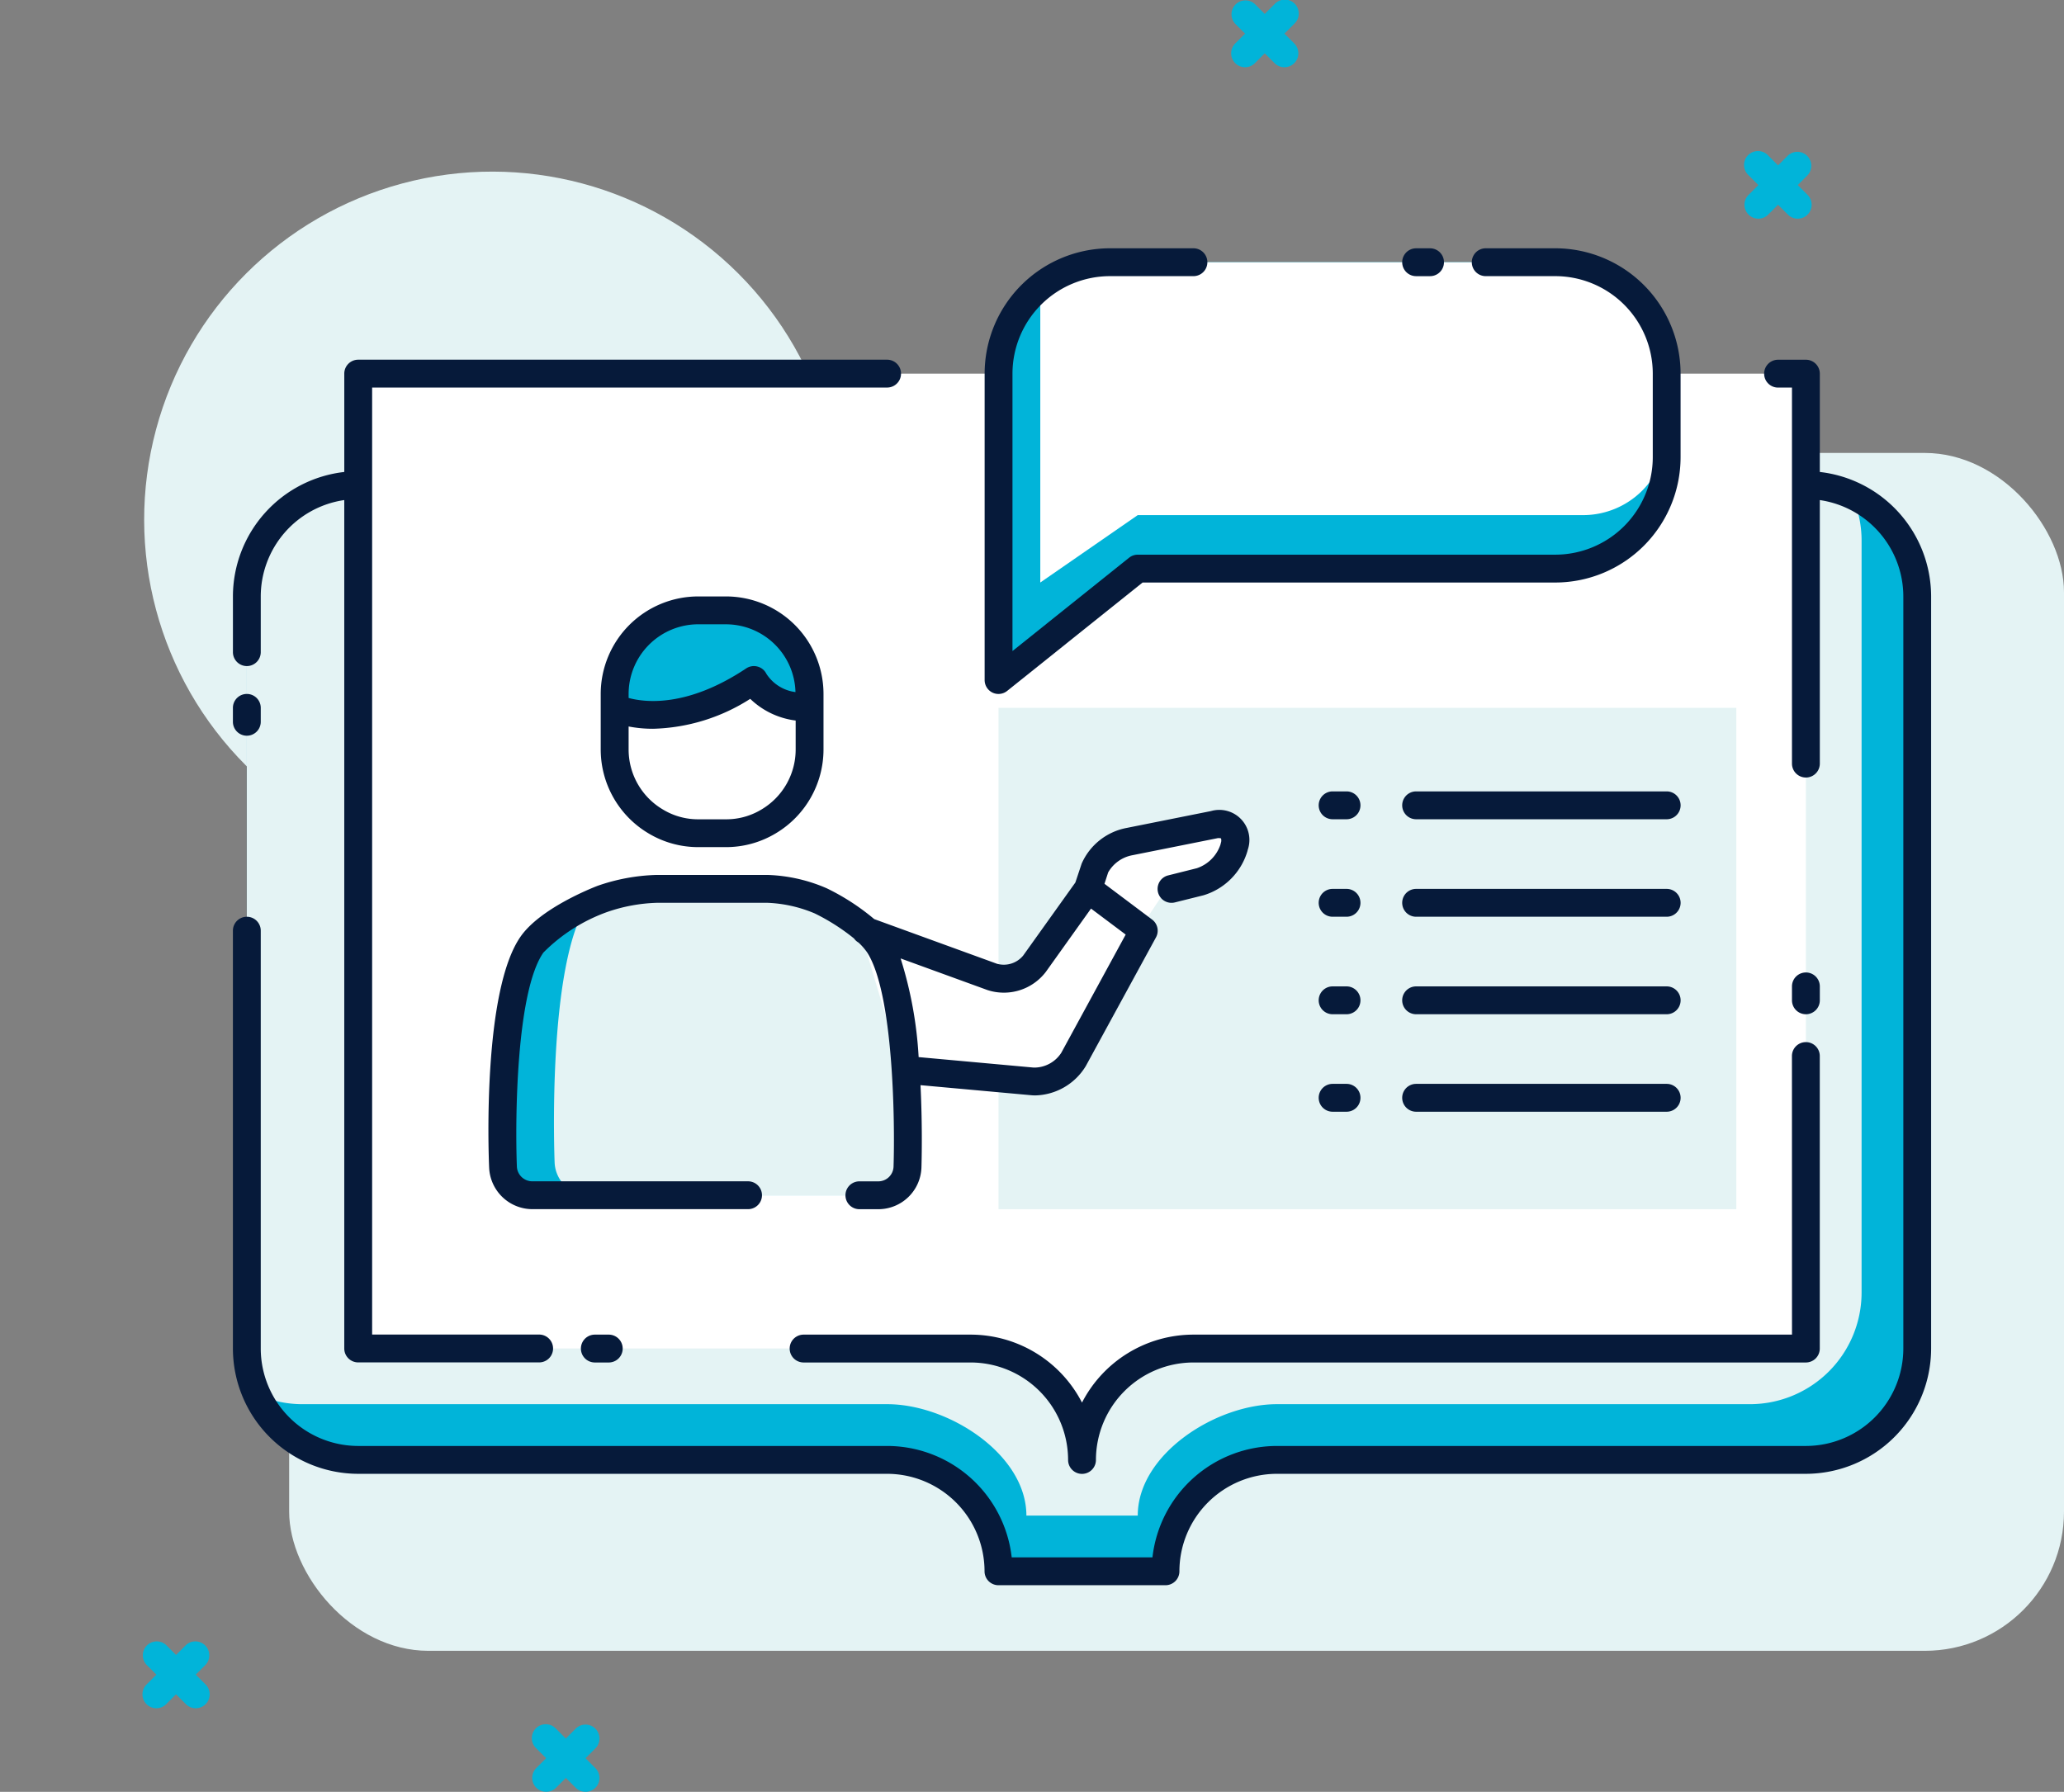 <svg xmlns="http://www.w3.org/2000/svg" width="111.711" height="97" viewBox="0 0 111.711 97">
  <rect x="0" y="0" width="111.711" height="97" fill="#808080" stroke="none"/>
  <g id="Group_53" data-name="Group 53" transform="translate(-62.487 -95.95)">
    <g id="Group_49" data-name="Group 49">
      <rect id="Rectangle_5" data-name="Rectangle 5" width="96.061" height="64.847" rx="7.537" transform="translate(78.137 120.47)" fill="#e4f3f4"/>
      <circle id="Ellipse_4" data-name="Ellipse 4" cx="18.841" cy="18.841" r="18.841" transform="matrix(0.707, -0.707, 0.707, 0.707, 62.487, 124.079)" fill="#e4f3f4"/>
      <g id="Group_39" data-name="Group 39">
        <g id="Group_37" data-name="Group 37">
          <path id="Path_71" data-name="Path 71" d="M132.005,99.59a.751.751,0,0,1-.533-.221l-2.131-2.132a.754.754,0,0,1,1.065-1.066l2.131,2.132a.754.754,0,0,1-.533,1.287Z" fill="#01b4d9"/>
        </g>
        <g id="Group_38" data-name="Group 38">
          <path id="Path_72" data-name="Path 72" d="M129.875,99.59a.754.754,0,0,1-.533-1.287l2.131-2.132a.754.754,0,1,1,1.065,1.066l-2.131,2.132A.751.751,0,0,1,129.875,99.59Z" fill="#01b4d9"/>
        </g>
      </g>
      <g id="Group_42" data-name="Group 42">
        <g id="Group_40" data-name="Group 40">
          <path id="Path_73" data-name="Path 73" d="M159.787,107.788a.751.751,0,0,1-.533-.221l-2.131-2.132a.754.754,0,1,1,1.065-1.066l2.131,2.132a.754.754,0,0,1-.533,1.287Z" fill="#01b4d9"/>
        </g>
        <g id="Group_41" data-name="Group 41">
          <path id="Path_74" data-name="Path 74" d="M157.657,107.788a.754.754,0,0,1-.533-1.287l2.131-2.132a.754.754,0,0,1,1.065,1.066l-2.131,2.132A.751.751,0,0,1,157.657,107.788Z" fill="#01b4d9"/>
        </g>
      </g>
      <g id="Group_45" data-name="Group 45">
        <g id="Group_43" data-name="Group 43">
          <path id="Path_75" data-name="Path 75" d="M70.951,188.426a.754.754,0,0,1-.533-1.287l2.131-2.132a.754.754,0,0,1,1.065,1.066l-2.131,2.132A.751.751,0,0,1,70.951,188.426Z" fill="#01b4d9"/>
        </g>
        <g id="Group_44" data-name="Group 44">
          <path id="Path_76" data-name="Path 76" d="M73.082,188.426a.751.751,0,0,1-.533-.221l-2.131-2.132a.754.754,0,0,1,1.065-1.066l2.131,2.132a.754.754,0,0,1-.533,1.287Z" fill="#01b4d9"/>
        </g>
      </g>
      <g id="Group_48" data-name="Group 48">
        <g id="Group_46" data-name="Group 46">
          <path id="Path_77" data-name="Path 77" d="M92.047,192.95a.754.754,0,0,1-.533-1.287l2.131-2.132A.754.754,0,1,1,94.71,190.6l-2.131,2.132A.751.751,0,0,1,92.047,192.95Z" fill="#01b4d9"/>
        </g>
        <g id="Group_47" data-name="Group 47">
          <path id="Path_78" data-name="Path 78" d="M94.178,192.95a.751.751,0,0,1-.533-.221L91.514,190.6a.754.754,0,1,1,1.065-1.066l2.131,2.132a.754.754,0,0,1-.533,1.287Z" fill="#01b4d9"/>
        </g>
      </g>
    </g>
    <g id="Group_51" data-name="Group 51">
      <path id="Path_79" data-name="Path 79" d="M166.256,128.238V168.95a6.047,6.047,0,0,1-6.027,6.031H131.6a6.047,6.047,0,0,0-6.027,6.031h-9.041a6.047,6.047,0,0,0-6.027-6.031H81.874a6.049,6.049,0,0,1-5.492-3.551,5.952,5.952,0,0,1-.536-2.48V128.238a6.047,6.047,0,0,1,6.027-6.031h78.355a5.952,5.952,0,0,1,2.479.535A6.054,6.054,0,0,1,166.256,128.238Z" fill="#01b4d9"/>
      <path id="Path_80" data-name="Path 80" d="M163.243,125.223v40.711a6.047,6.047,0,0,1-6.027,6.031H131.6c-3.315,0-7.534,2.715-7.534,6.031h-6.027c0-3.317-4.219-6.031-7.534-6.031H78.861a5.948,5.948,0,0,1-2.478-.535,5.952,5.952,0,0,1-.536-2.48V128.238a6.047,6.047,0,0,1,6.027-6.031h78.355a5.952,5.952,0,0,1,2.479.535A5.97,5.97,0,0,1,163.243,125.223Z" fill="#e4f3f4"/>
      <path id="Path_81" data-name="Path 81" d="M160.229,116.176V168.95h-33.15a6.047,6.047,0,0,0-6.027,6.031,6.047,6.047,0,0,0-6.027-6.031H81.874V116.176h78.355Z" fill="#fff"/>
      <path id="Path_82" data-name="Path 82" d="M116.531,116.176v16.586l7.534-6.031h22.6a6.047,6.047,0,0,0,6.027-6.031v-4.524a6.047,6.047,0,0,0-6.027-6.031H122.558a6.051,6.051,0,0,0-6.027,6.031Z" fill="#01b4d9"/>
      <path id="Path_83" data-name="Path 83" d="M118.791,111.48v16.005l5.274-3.649h24.109a4.525,4.525,0,0,0,4.52-4.523v-3.136a6.047,6.047,0,0,0-6.027-6.031H122.558A5.96,5.96,0,0,0,118.791,111.48Z" fill="#fff"/>
      <rect id="Rectangle_6" data-name="Rectangle 6" width="39.931" height="27.141" transform="translate(116.531 134.27)" fill="#e4f3f4"/>
      <g id="Group_50" data-name="Group 50">
        <path id="Path_84" data-name="Path 84" d="M89.439,159.149a1.586,1.586,0,0,0,1.567,1.508h18.76a1.579,1.579,0,0,0,1.56-1.508s.316-9.213-1.56-12.063a9.414,9.414,0,0,0-3.127-2.367,8.023,8.023,0,0,0-2.871-.649H97.741a9.843,9.843,0,0,0-2.915.535s-.188.075-.49.2v.008a8.867,8.867,0,0,0-3.33,2.269C89.055,149.883,89.439,159.149,89.439,159.149Z" fill="#01b4d9"/>
        <path id="Path_85" data-name="Path 85" d="M92.506,158.9a1.85,1.85,0,0,0,1.831,1.757h15.43a1.579,1.579,0,0,0,1.56-1.508s.316-9.213-1.56-12.063a9.414,9.414,0,0,0-3.127-2.367,8.023,8.023,0,0,0-2.871-.649H97.741a9.843,9.843,0,0,0-2.915.535s-.188.075-.49.2v.008C92.054,148.081,92.506,158.9,92.506,158.9Z" fill="#e4f3f4"/>
        <path id="Path_86" data-name="Path 86" d="M95.481,133.516v.754s3.014,1.508,7.534-1.508c.753,1.508,3.014,1.508,3.014,1.508v-.754a4.535,4.535,0,0,0-4.52-4.524H100A4.536,4.536,0,0,0,95.481,133.516Z" fill="#01b4d9"/>
        <path id="Path_87" data-name="Path 87" d="M95.481,134.27v2.262a4.516,4.516,0,0,0,2.216,3.882,4.441,4.441,0,0,0,2.3.641h1.507a4.447,4.447,0,0,0,2.306-.641,4.515,4.515,0,0,0,2.214-3.882V134.27s-2.26,0-3.014-1.508C98.495,135.778,95.481,134.27,95.481,134.27Z" fill="#fff"/>
        <path id="Path_88" data-name="Path 88" d="M109.043,146.332l6.872,2.5a2.1,2.1,0,0,0,2.291-.712l2.892-4.05,3.014,2.262-3.8,6.969a2.5,2.5,0,0,1-2.223,1.187l-6.787-.618Z" fill="#fff"/>
        <path id="Path_89" data-name="Path 89" d="M121.1,144.071l.377-1.131a2.618,2.618,0,0,1,1.854-1.427l4.579-.916a.881.881,0,0,1,1.112,1.167l-.022.09a2.773,2.773,0,0,1-1.828,1.829l-1.552.388-1.507,2.262Z" fill="#fff"/>
      </g>
    </g>
    <g id="Group_52" data-name="Group 52">
      <path id="Path_90" data-name="Path 90" d="M160.982,121.5v-5.322a.754.754,0,0,0-.753-.754h-1.507a.754.754,0,0,0,0,1.508h.753v20.356a.753.753,0,1,0,1.507,0V123.022a5.279,5.279,0,0,1,4.52,5.217V168.95a5.281,5.281,0,0,1-5.274,5.277H131.6a6.791,6.791,0,0,0-6.738,6.031h-7.618a6.793,6.793,0,0,0-6.739-6.031H81.874A5.281,5.281,0,0,1,76.6,168.95V146.332a.753.753,0,1,0-1.507,0V168.95a6.791,6.791,0,0,0,6.781,6.785H110.5a5.282,5.282,0,0,1,5.274,5.277.754.754,0,0,0,.753.754h9.041a.754.754,0,0,0,.753-.754,5.282,5.282,0,0,1,5.274-5.277h28.63a6.791,6.791,0,0,0,6.781-6.785V128.238A6.79,6.79,0,0,0,160.982,121.5Z" fill="#061a3a"/>
      <path id="Path_91" data-name="Path 91" d="M75.847,132.008a.754.754,0,0,0,.753-.754v-3.016a5.279,5.279,0,0,1,4.52-5.217V168.95a.754.754,0,0,0,.753.754h9.794a.754.754,0,0,0,0-1.508H82.628V116.93H110.5a.754.754,0,0,0,0-1.508H81.874a.754.754,0,0,0-.753.754V121.5a6.791,6.791,0,0,0-6.027,6.74v3.016A.754.754,0,0,0,75.847,132.008Z" fill="#061a3a"/>
      <path id="Path_92" data-name="Path 92" d="M159.476,168.2h-32.4a6.787,6.787,0,0,0-6.027,3.679,6.787,6.787,0,0,0-6.027-3.679h-9.041a.754.754,0,0,0,0,1.508h9.041a5.282,5.282,0,0,1,5.274,5.277.753.753,0,1,0,1.507,0,5.282,5.282,0,0,1,5.274-5.277h33.15a.754.754,0,0,0,.753-.754V153.118a.753.753,0,1,0-1.507,0Z" fill="#061a3a"/>
      <path id="Path_93" data-name="Path 93" d="M116.2,133.442a.753.753,0,0,0,.8-.091l7.328-5.866h22.337a6.791,6.791,0,0,0,6.781-6.785v-4.524a6.791,6.791,0,0,0-6.781-6.785H142.9a.754.754,0,0,0,0,1.508h3.767a5.282,5.282,0,0,1,5.274,5.277V120.7a5.282,5.282,0,0,1-5.274,5.277h-22.6a.753.753,0,0,0-.471.166l-6.31,5.051V116.176a5.282,5.282,0,0,1,5.274-5.277h4.52a.754.754,0,0,0,0-1.508h-4.52a6.791,6.791,0,0,0-6.781,6.785v16.586A.755.755,0,0,0,116.2,133.442Z" fill="#061a3a"/>
      <path id="Path_94" data-name="Path 94" d="M95.372,145.313a8.984,8.984,0,0,1,2.644-.489h6.027a7.252,7.252,0,0,1,2.544.576,11.153,11.153,0,0,1,2.123,1.355.749.749,0,0,0,.241.219,3.153,3.153,0,0,1,.461.525c1.427,2.174,1.52,9.129,1.436,11.623a.825.825,0,0,1-.807.78H109a.754.754,0,0,0,0,1.508h1.046a2.334,2.334,0,0,0,2.312-2.235c.006-.174.066-2.12-.05-4.48l5.992.545c.074.007.147.01.221.01a3.287,3.287,0,0,0,2.732-1.587l3.8-6.969a.753.753,0,0,0-.21-.964l-2.578-1.936.2-.616a1.909,1.909,0,0,1,1.288-.926l4.579-.916a.464.464,0,0,1,.241,0,.41.41,0,0,1-.009.249l-.021.086a2.031,2.031,0,0,1-1.28,1.28l-1.552.389a.753.753,0,0,0,.365,1.462l1.552-.387A3.543,3.543,0,0,0,130,142.033l.022-.087a1.627,1.627,0,0,0-1.991-2.089l-4.579.916a3.332,3.332,0,0,0-2.421,1.927l-.341,1.024-2.827,3.958a1.359,1.359,0,0,1-1.42.44l-6.639-2.416a12.359,12.359,0,0,0-2.572-1.669,8.68,8.68,0,0,0-3.192-.722H98.017a10.469,10.469,0,0,0-3.183.588c-.315.121-3.106,1.221-4.172,2.751-2.037,2.923-1.745,11.552-1.7,12.526a2.348,2.348,0,0,0,2.322,2.228h11.69a.754.754,0,0,0,0-1.508H91.28a.836.836,0,0,1-.817-.783c-.1-2.507-.046-9.478,1.435-11.6A9.258,9.258,0,0,1,95.372,145.313Zm23.722,3.246,2.443-3.423,1.876,1.407-3.486,6.4a1.743,1.743,0,0,1-1.494.8l-6.226-.567a21.646,21.646,0,0,0-.976-5.341l4.7,1.711A2.856,2.856,0,0,0,119.094,148.559Z" fill="#061a3a"/>
      <path id="Path_95" data-name="Path 95" d="M100.277,141.809h1.507a5.225,5.225,0,0,0,2.69-.746,5.287,5.287,0,0,0,2.584-4.532v-3.016a5.282,5.282,0,0,0-5.274-5.277h-1.507A5.282,5.282,0,0,0,95,133.516v3.016a5.284,5.284,0,0,0,2.581,4.529A5.223,5.223,0,0,0,100.277,141.809Zm0-12.062h1.507a3.767,3.767,0,0,1,3.757,3.669,2.205,2.205,0,0,1-1.576-.991.745.745,0,0,0-.48-.391.755.755,0,0,0-.612.1c-3.177,2.12-5.467,1.844-6.363,1.6v-.222A3.773,3.773,0,0,1,100.277,129.746Zm-3.767,6.785v-1.254a6.953,6.953,0,0,0,1.323.124,10.2,10.2,0,0,0,5.259-1.62,4.312,4.312,0,0,0,2.459,1.174v1.578a3.774,3.774,0,0,1-1.848,3.236,3.676,3.676,0,0,1-1.919.533h-1.507a3.665,3.665,0,0,1-1.92-.536A3.771,3.771,0,0,1,96.51,136.532Z" fill="#061a3a"/>
      <path id="Path_96" data-name="Path 96" d="M134.613,140.3h.753a.754.754,0,0,0,0-1.508h-.753a.754.754,0,0,0,0,1.508Z" fill="#061a3a"/>
      <path id="Path_97" data-name="Path 97" d="M134.613,145.578h.753a.754.754,0,0,0,0-1.508h-.753a.754.754,0,0,0,0,1.508Z" fill="#061a3a"/>
      <path id="Path_98" data-name="Path 98" d="M134.613,150.856h.753a.754.754,0,0,0,0-1.508h-.753a.754.754,0,0,0,0,1.508Z" fill="#061a3a"/>
      <path id="Path_99" data-name="Path 99" d="M134.613,156.133h.753a.754.754,0,0,0,0-1.508h-.753a.754.754,0,0,0,0,1.508Z" fill="#061a3a"/>
      <path id="Path_100" data-name="Path 100" d="M139.133,140.3h13.561a.754.754,0,0,0,0-1.508H139.133a.754.754,0,0,0,0,1.508Z" fill="#061a3a"/>
      <path id="Path_101" data-name="Path 101" d="M139.133,145.578h13.561a.754.754,0,0,0,0-1.508H139.133a.754.754,0,0,0,0,1.508Z" fill="#061a3a"/>
      <path id="Path_102" data-name="Path 102" d="M139.133,150.856h13.561a.754.754,0,0,0,0-1.508H139.133a.754.754,0,0,0,0,1.508Z" fill="#061a3a"/>
      <path id="Path_103" data-name="Path 103" d="M139.133,156.133h13.561a.754.754,0,0,0,0-1.508H139.133a.754.754,0,0,0,0,1.508Z" fill="#061a3a"/>
      <path id="Path_104" data-name="Path 104" d="M139.133,110.9h.753a.754.754,0,0,0,0-1.508h-.753a.754.754,0,0,0,0,1.508Z" fill="#061a3a"/>
      <path id="Path_105" data-name="Path 105" d="M75.847,135.778a.754.754,0,0,0,.753-.754v-.754a.753.753,0,1,0-1.507,0v.754A.754.754,0,0,0,75.847,135.778Z" fill="#061a3a"/>
      <path id="Path_106" data-name="Path 106" d="M160.229,150.856a.754.754,0,0,0,.753-.754v-.754a.753.753,0,1,0-1.507,0v.754A.754.754,0,0,0,160.229,150.856Z" fill="#061a3a"/>
      <path id="Path_107" data-name="Path 107" d="M94.682,168.2a.754.754,0,0,0,0,1.508h.753a.754.754,0,0,0,0-1.508Z" fill="#061a3a"/>
    </g>
  </g>
</svg>
